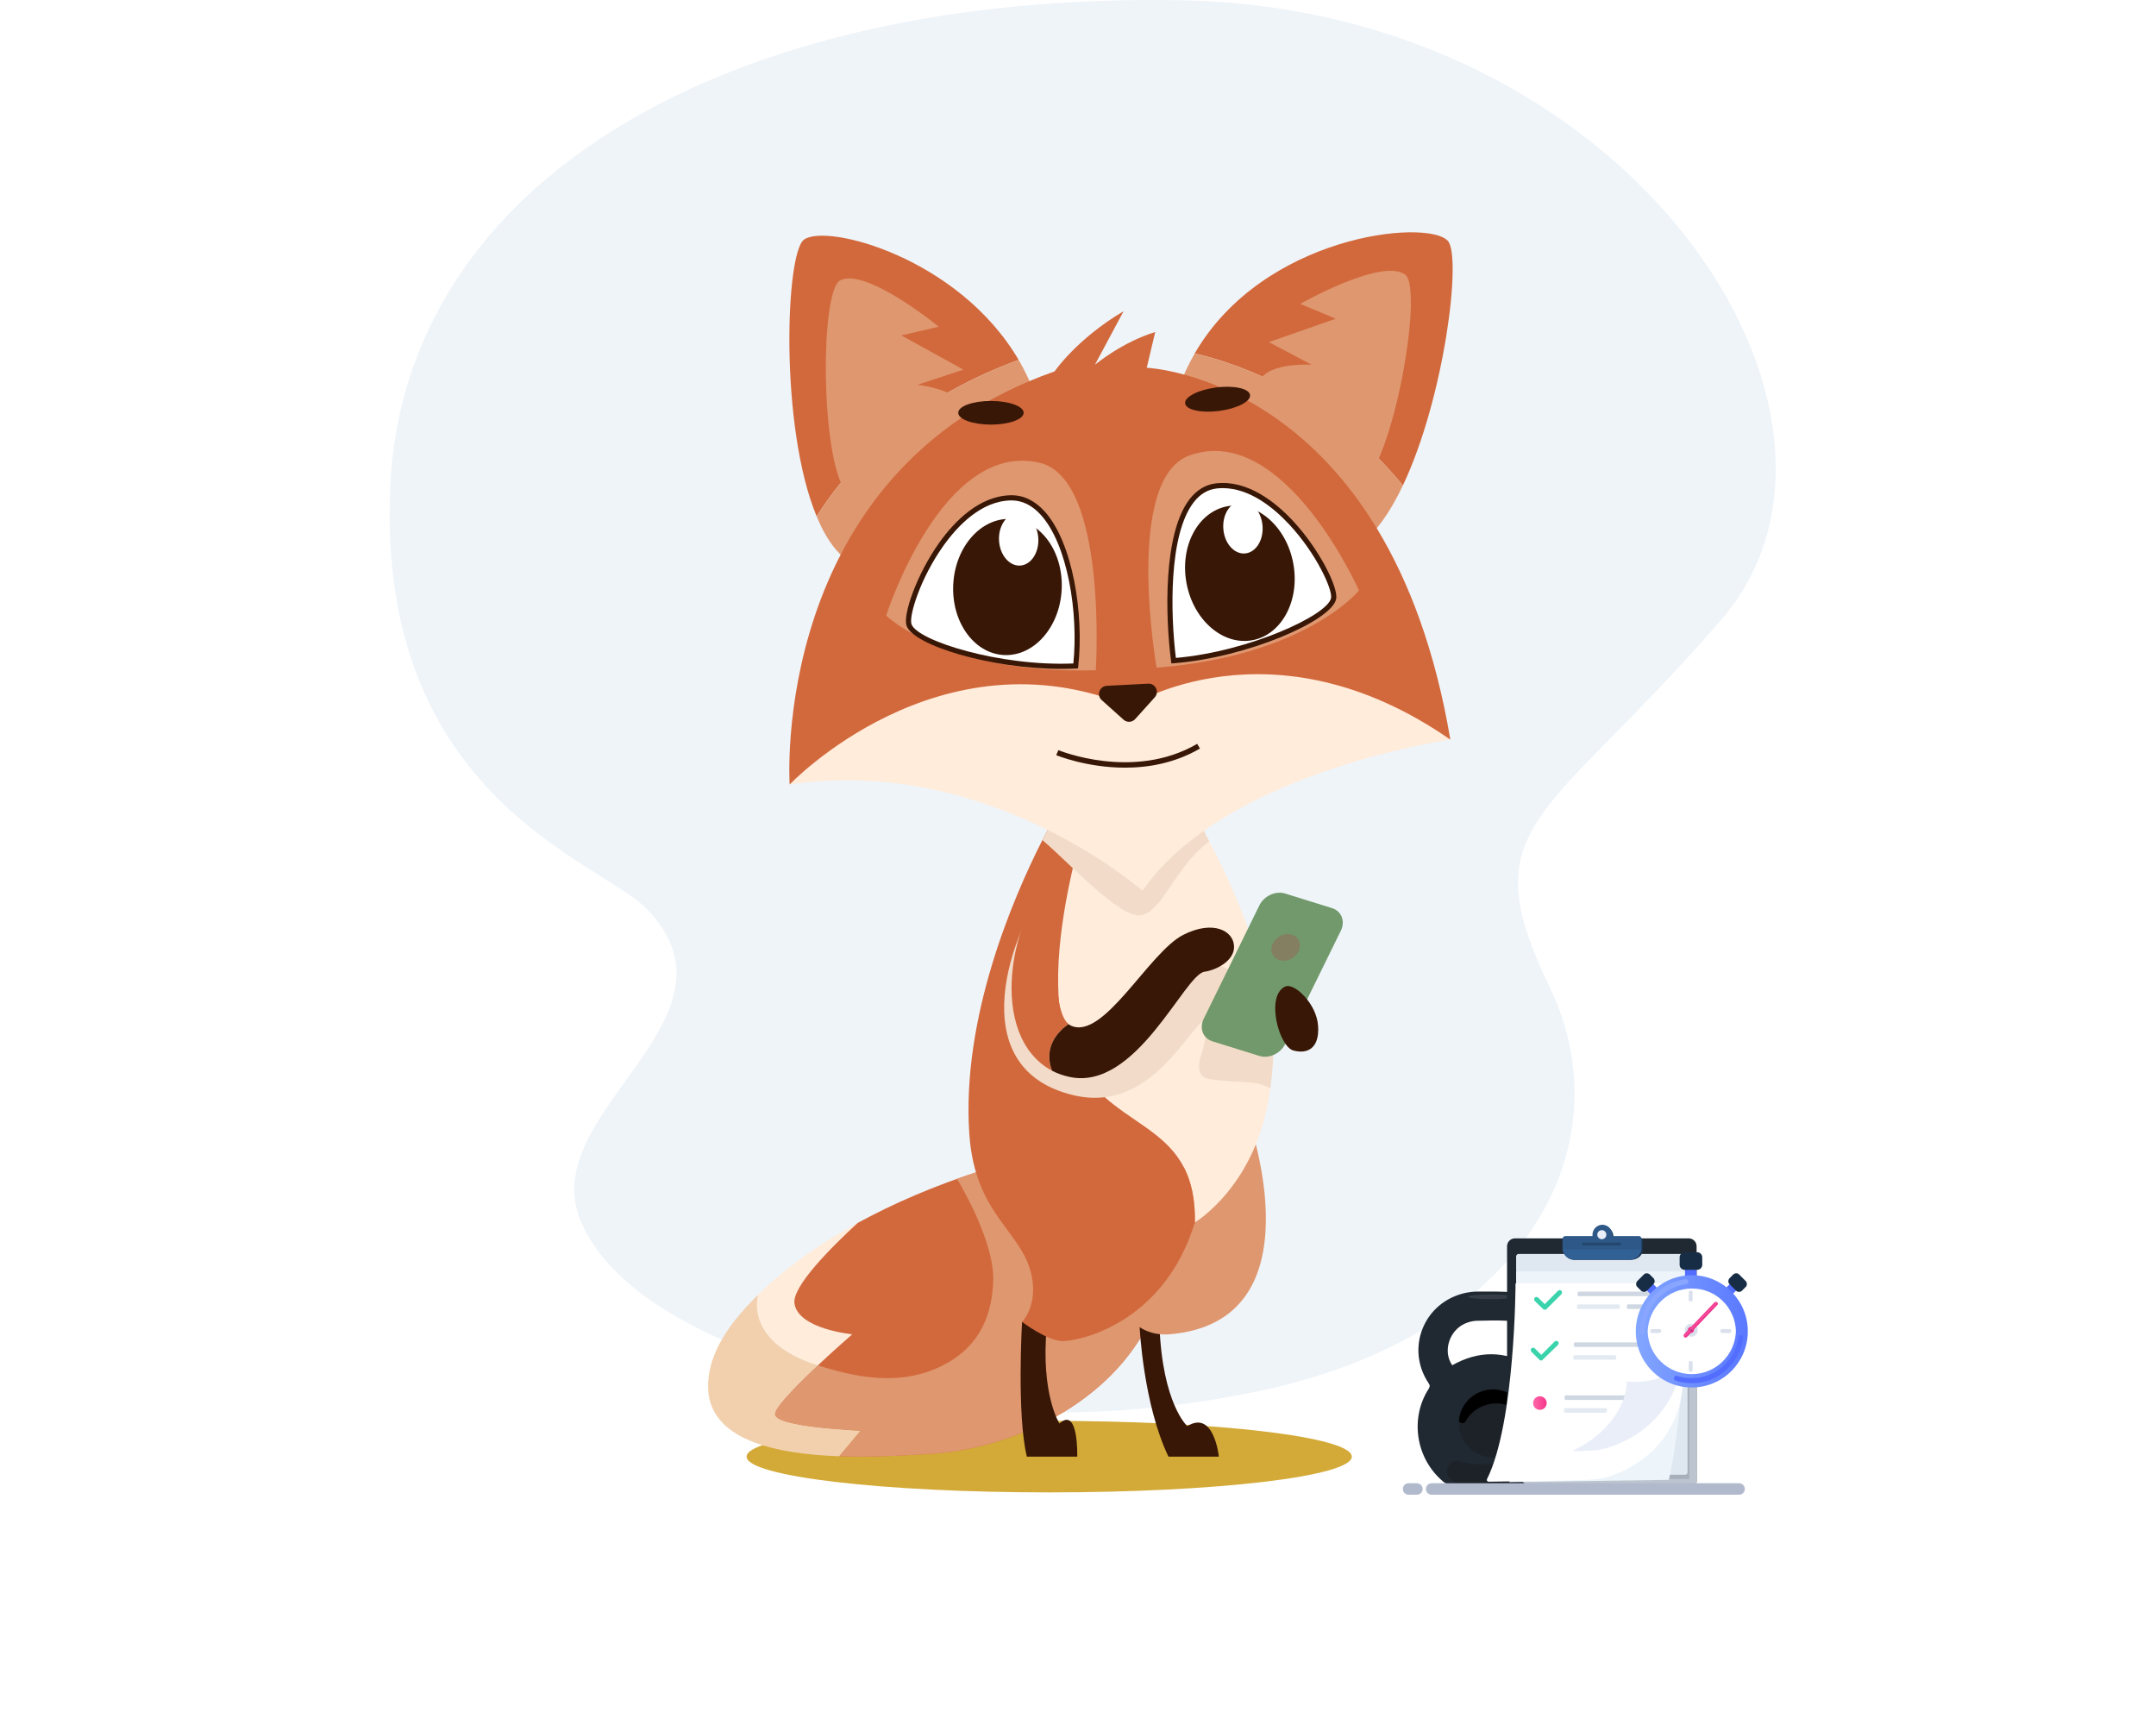 <svg width="375" height="300" viewBox="0 0 375 300" fill="none" xmlns="http://www.w3.org/2000/svg">
<path d="M212.805 243.084C212.805 243.084 184.242 248.843 158.252 243.084C142.356 239.562 108.883 231.211 100.977 212.284C93.072 193.356 131.119 177.208 112.429 158.006C104.365 149.753 65.67 138.805 67.847 85.069C70.023 31.333 126.723 -1.413 205.518 0.047C284.313 1.507 329.787 72.783 299.31 107.883C268.833 142.984 255.718 143.063 269.53 171.649C283.341 200.235 264.168 234.903 212.805 243.084Z" fill="#EFF4F9"/>
<path d="M182.489 259.547C211.557 259.547 235.121 256.762 235.121 253.327C235.121 249.891 211.557 247.106 182.489 247.106C153.421 247.106 129.857 249.891 129.857 253.327C129.857 256.762 153.421 259.547 182.489 259.547Z" fill="#D3AA37"/>
<path d="M148.236 232.049C148.236 232.049 145.352 234.542 142.253 237.456C135.675 235.416 131.592 231.661 131.665 226.794C131.674 226.264 131.734 225.729 131.848 225.189C136.165 220.894 142.006 216.604 149.174 212.684C144.477 217.011 137.744 223.771 138.183 226.698C138.852 231.171 148.236 232.049 148.236 232.049Z" fill="#FFECDB"/>
<path d="M200.35 229.017C193.301 244.303 175.815 252.042 161.625 252.865C157.976 253.075 152.081 253.478 145.979 253.263L149.7 248.812C149.7 248.812 134.558 248.268 134.787 245.885C135.016 243.498 148.235 232.049 148.235 232.049C148.235 232.049 138.852 231.171 138.183 226.703C137.744 223.775 144.473 217.015 149.174 212.689C161.56 205.919 177.907 200.262 197.214 197.636C197.21 197.636 210.269 207.529 200.35 229.017Z" fill="#D2693C"/>
<path d="M131.844 225.193C131.729 225.733 131.67 226.268 131.661 226.799C131.587 231.665 135.675 235.42 142.248 237.46C138.724 240.772 134.906 244.618 134.787 245.885C134.558 248.273 149.7 248.813 149.7 248.813L145.979 253.263C134.819 252.869 123.028 250.413 123.156 240.941C123.215 236.481 125.458 231.409 131.844 225.193Z" fill="#F2D0AD"/>
<path d="M200.35 229.017C193.301 244.303 175.815 252.042 161.625 252.865C157.976 253.075 152.081 253.478 145.979 253.263L149.7 248.812C149.7 248.812 134.558 248.268 134.787 245.885C134.91 244.614 138.723 240.767 142.248 237.46C148.057 239.267 156.301 241.385 163.987 237.46C170.94 233.911 172.546 228.02 172.752 222.806C173.036 215.694 166.454 205.018 166.454 205.018C175.549 201.766 185.867 199.182 197.201 197.636C197.21 197.636 210.269 207.529 200.35 229.017Z" fill="#DF976F"/>
<path d="M198.226 230.801C198.226 230.801 198.835 244.184 203.234 253.327H212C212 253.327 211.166 245.121 206.511 248.026C206.511 248.026 202.19 244.184 201.668 230.54L198.226 230.801Z" fill="#381706"/>
<path d="M217.149 194.649C217.149 194.649 229.81 229.9 203.371 232.054C200.18 232.315 198.221 230.801 198.221 230.801C198.221 230.801 204.621 222.737 196.551 209.944L217.149 194.649Z" fill="#DF976F"/>
<path d="M220.953 189.234C218.875 206.07 207.83 212.588 207.83 212.588C208.104 193.817 192.042 197.453 185.853 181.911C182.589 173.692 184.274 161.064 186.595 150.983C187.638 146.46 188.801 142.458 189.703 139.585H206.575C207.944 141.895 209.198 144.141 210.343 146.318C213.89 153.069 216.431 159.207 218.156 164.783C221.214 174.625 221.754 182.712 220.953 189.234Z" fill="#FFECDB"/>
<path d="M177.769 229.895C177.769 229.895 176.831 246.059 178.603 253.327H187.368C187.368 253.327 187.616 244.504 184.274 247.564C184.274 247.564 180.964 242.482 182.077 230.545L177.769 229.895Z" fill="#381706"/>
<path d="M207.83 212.588C202.401 230.316 187.584 233.234 184.869 233.234C182.155 233.234 177.774 229.895 177.774 229.895C177.774 229.895 180.214 227.457 179.587 222.737C178.461 214.262 169.576 211.925 168.592 197.151C167.246 177.054 176.122 156.312 181.308 146.094C183.386 141.996 184.874 139.585 184.874 139.585H189.708C188.806 142.453 187.643 146.46 186.6 150.983C184.279 161.064 182.59 173.692 185.858 181.911C192.038 197.453 208.104 193.812 207.83 212.588Z" fill="#D2693C"/>
<path d="M210.343 146.318C204.255 150.75 202.025 159.193 198.052 159.193C195.507 159.193 190.769 154.912 186.595 150.983C184.599 149.099 182.736 147.306 181.303 146.094C183.381 141.996 184.869 139.585 184.869 139.585H206.58C207.944 141.895 209.198 144.141 210.343 146.318Z" fill="#F2DBC9"/>
<path d="M252.263 128.631C252.263 128.631 212.979 134.202 198.72 154.921C198.72 154.921 172.002 131.311 137.346 136.434C137.346 136.434 162.897 103.891 196.427 122.841C196.427 122.841 218.71 101.957 252.263 128.631Z" fill="#FFECDB"/>
<path d="M244.01 84.425C231.331 69.016 216.275 63.455 207.803 61.46C219.709 40.919 248.043 38.001 251.797 41.852C254.319 44.427 251.247 69.172 244.01 84.425Z" fill="#D2693C"/>
<path d="M244.385 47.748C247.851 50.222 241.785 83.579 236.022 84.503C230.255 85.427 218.596 71.404 218.907 67.15C219.219 62.897 228.126 63.427 228.126 63.427L220.692 59.498L232.324 55.432L226.167 52.848C226.163 52.848 240.27 44.807 244.385 47.748Z" fill="#DF976F"/>
<path d="M244.01 84.425C241.895 88.894 239.41 92.548 236.617 94.593C231.111 98.604 219.736 94.876 210.343 86.703C206.164 83.058 202.085 73.613 204.946 67.662C205.733 65.439 206.695 63.377 207.807 61.46C216.275 63.455 231.335 69.021 244.01 84.425Z" fill="#DF976F"/>
<path d="M177.179 62.599C159.725 68.98 148.817 79.17 142.042 89.804C135.588 74.276 136.614 44.016 139.841 41.674C143.791 38.802 166.779 44.825 177.179 62.599Z" fill="#D2693C"/>
<path d="M146.167 48.736C142.336 50.597 142.72 84.494 148.25 86.369C153.779 88.249 167.626 76.376 168.033 72.131C168.436 67.886 159.57 66.917 159.57 66.917L167.557 64.287L156.773 58.332L163.277 56.813C163.277 56.813 150.717 46.527 146.167 48.736Z" fill="#DF976F"/>
<path d="M173.188 92.841C162.563 99.331 150.717 101.101 145.97 96.217C144.432 94.634 143.123 92.439 142.047 89.809C148.822 79.175 159.725 68.984 177.184 62.604C179.298 66.235 180.896 70.343 181.706 74.98C183.533 81.315 177.921 89.946 173.188 92.841Z" fill="#DF976F"/>
<path d="M252.263 128.631C221.109 107.011 196.427 122.841 196.427 122.841C163.286 109.16 137.346 136.434 137.346 136.434C137.346 136.434 133.702 82.074 183.432 64.589C183.432 64.589 187.249 58.963 195.429 54.124L190.444 63.436C190.728 63.198 195.347 59.443 200.931 57.746L199.457 63.958C199.457 63.958 241.639 65.705 252.263 128.631Z" fill="#D2693C"/>
<path d="M190.595 116.566C190.595 116.566 192.728 83.287 180.841 80.487C163.877 76.49 154.136 107.052 154.136 107.052C154.136 107.052 164.504 117.338 190.595 116.566Z" fill="#DF976F"/>
<path d="M201.169 116.117C201.169 116.117 195.425 83.268 206.937 79.193C223.366 73.371 236.375 102.698 236.375 102.698C236.375 102.698 227.188 114.05 201.169 116.117Z" fill="#DF976F"/>
<path d="M192.509 119.273L199.714 118.898C200.982 118.834 201.7 120.334 200.849 121.277L197.443 125.059C196.917 125.644 196.015 125.695 195.429 125.169L191.625 121.757C190.678 120.911 191.236 119.342 192.509 119.273Z" fill="#381706"/>
<path d="M187.089 115.811C188.384 104.308 184.8 86.415 175.819 86.58C164.76 86.781 157.125 105.666 158.095 108.662C159.171 111.96 174.295 116.469 187.089 115.811Z" fill="white"/>
<path d="M184.658 102.606C184.297 109.142 179.783 114.205 174.579 113.917C169.37 113.629 165.442 108.099 165.804 101.568C166.165 95.032 170.679 89.969 175.883 90.257C181.092 90.54 185.02 96.07 184.658 102.606Z" fill="#381706"/>
<path d="M184.517 116.323C172.29 116.323 158.778 112.202 157.674 108.799C157.029 106.805 159.524 99.766 163.364 94.387C166.014 90.678 170.322 86.232 175.819 86.131C177.98 86.095 179.957 87.028 181.674 88.917C186.631 94.36 188.549 106.892 187.542 115.866L187.501 116.245L187.121 116.264C186.261 116.305 185.391 116.323 184.517 116.323ZM175.943 87.028C175.906 87.028 175.87 87.028 175.833 87.028C170.711 87.119 166.623 91.364 164.097 94.909C160.064 100.562 158.077 107.121 158.53 108.525C159.473 111.425 173.938 115.93 186.691 115.385C187.584 106.645 185.73 94.703 181.01 89.521C179.5 87.865 177.797 87.028 175.943 87.028Z" fill="#381706"/>
<path d="M178.049 71.788C178.049 72.922 175.499 73.846 172.359 73.846C169.214 73.846 166.669 72.927 166.669 71.788C166.669 70.649 169.219 69.73 172.359 69.73C175.499 69.73 178.049 70.654 178.049 71.788Z" fill="#381706"/>
<path d="M180.598 93.637C180.736 96.144 179.312 98.261 177.426 98.362C175.54 98.462 173.901 96.514 173.764 94.003C173.627 91.492 175.05 89.379 176.936 89.278C178.822 89.177 180.461 91.126 180.598 93.637Z" fill="white"/>
<path d="M204.131 114.901C202.854 105.094 202.643 85.5 211.569 84.503C222.564 83.277 232.534 100.973 231.957 104.074C231.321 107.482 216.907 113.904 204.131 114.901Z" fill="white"/>
<path d="M206.374 101.422C207.573 107.857 212.705 112.298 217.831 111.342C222.958 110.386 226.139 104.399 224.94 97.964C223.741 91.528 218.61 87.087 213.483 88.043C208.356 88.999 205.17 94.986 206.374 101.422Z" fill="#381706"/>
<path d="M203.742 115.381L203.687 114.96C202.689 107.299 202.259 92.741 206.96 86.749C208.205 85.166 209.739 84.261 211.524 84.059C216.985 83.447 221.828 87.293 224.927 90.627C229.413 95.453 232.786 102.099 232.402 104.157C231.697 107.921 216.976 114.347 204.168 115.349L203.742 115.381ZM212.677 84.892C212.329 84.892 211.977 84.91 211.62 84.951C210.087 85.125 208.754 85.912 207.665 87.302C203.229 92.951 203.582 106.796 204.525 114.42C217.227 113.314 230.96 106.988 231.518 103.997C231.788 102.547 228.982 96.308 224.267 91.24C221.512 88.276 217.346 84.892 212.677 84.892Z" fill="#381706"/>
<path d="M206.136 70.16C206.283 71.285 208.928 71.87 212.046 71.468C215.163 71.061 217.571 69.821 217.424 68.696C217.278 67.571 214.632 66.985 211.515 67.388C208.397 67.795 205.99 69.034 206.136 70.16Z" fill="#381706"/>
<path d="M212.778 91.977C212.966 94.483 214.65 96.4 216.531 96.253C218.417 96.111 219.791 93.966 219.598 91.46C219.411 88.953 217.726 87.037 215.845 87.183C213.959 87.325 212.586 89.47 212.778 91.977Z" fill="white"/>
<path d="M195.681 133.507C188.993 133.507 183.798 131.366 183.715 131.33L184.086 130.456C184.214 130.511 197.137 135.826 208.232 129.363L208.713 130.182C204.355 132.716 199.746 133.507 195.681 133.507Z" fill="#381706"/>
<path d="M215.053 174.68C215.73 174.044 216.183 173.281 216.179 172.402C216.151 169.635 212.091 165.976 206.854 168.647C200.881 171.694 192.582 184.669 186.897 182.09C186.736 182.017 186.59 181.93 186.466 181.811C182.841 178.852 182.768 163.365 182.768 163.365V152.936C175.957 161.329 166.857 185.799 186.746 190.478C200.826 193.79 206.992 177.47 210.526 176.734C209.967 179.437 209.326 182.277 208.846 183.746C208.141 185.891 208.653 187.432 210.384 187.674C216.211 188.507 217.991 187.766 220.77 189.175C220.839 189.193 220.894 189.216 220.953 189.234C222.921 174.667 218.651 176.629 215.053 174.68Z" fill="#F2DBC9"/>
<path d="M182.974 186.211C181.399 181.985 184.155 179.286 185.853 178.101C182.228 175.142 184.448 157.318 184.448 157.318L184.562 149.808C175.087 159.55 171.86 180.215 182.974 186.211Z" fill="#D2693C"/>
<path d="M214.646 164.659C214.618 161.892 211.029 159.921 205.793 162.592C199.819 165.638 191.973 180.96 186.288 178.38C186.128 178.307 185.982 178.22 185.858 178.101C184.155 179.286 181.404 181.985 182.979 186.211C183.853 186.677 184.856 187.03 185.986 187.281C197.622 189.856 205.985 169.484 209.505 168.995C211.515 168.716 214.669 167.124 214.646 164.659Z" fill="#381706"/>
<path d="M219.049 183.64L210.901 181.106C209.239 180.59 208.553 178.829 209.363 177.178L219.049 157.455C219.859 155.8 221.869 154.88 223.53 155.397L231.678 157.931C233.34 158.448 234.026 160.209 233.216 161.864L223.53 181.587C222.715 183.238 220.71 184.157 219.049 183.64Z" fill="#72996B"/>
<path d="M225.842 165.464C225.242 166.69 223.759 167.371 222.528 166.987C221.301 166.607 220.788 165.304 221.392 164.078C221.992 162.852 223.475 162.171 224.707 162.555C225.933 162.939 226.441 164.243 225.842 165.464Z" fill="#847F60"/>
<path d="M223.553 171.566C220.075 173.148 222.441 181.994 224.945 182.689C227.449 183.384 229.536 182.273 229.257 178.381C228.978 174.488 225.082 170.87 223.553 171.566Z" fill="#381706"/>
<path d="M270.215 241.558C270.03 241.238 269.937 241.009 270.215 240.689C271.834 238.4 272.342 235.836 271.926 233.089C271.279 228.877 267.44 225.123 263.185 224.757C261.196 224.573 259.115 224.619 257.08 224.619C256.34 224.619 255.6 224.711 254.906 224.848C247.691 226.405 244.407 234.463 248.477 240.551C248.755 240.918 248.709 241.192 248.477 241.558C245.194 246.686 246.257 253.645 250.975 257.63C251.576 258.133 252.177 258.361 252.917 258.313C255.045 258.313 257.218 258.313 259.346 258.313C261.519 258.313 263.647 258.313 265.821 258.313C266.422 258.313 267.024 258.177 267.486 257.809C272.388 253.828 273.545 246.869 270.215 241.558ZM266.376 237.255C266.329 237.301 266.283 237.392 266.191 237.484C261.659 234.875 257.126 234.875 252.593 237.438C250.928 235.058 252.039 231.441 254.767 230.205C255.369 229.93 256.062 229.747 256.709 229.701C258.56 229.655 260.41 229.609 262.26 229.701C265.913 229.976 268.133 234.142 266.376 237.255Z" fill="#202832"/>
<path d="M265.729 247.556C265.729 248.288 265.59 249.021 265.312 249.662C264.434 251.905 262.26 253.462 259.716 253.462C258.282 253.462 256.987 252.958 255.97 252.134C254.628 251.036 253.75 249.387 253.75 247.51C253.75 247.327 253.75 247.19 253.75 247.007C253.981 243.939 256.571 241.558 259.716 241.558C260.456 241.558 261.196 241.696 261.844 241.97C264.156 242.886 265.729 245.038 265.729 247.556Z" fill="#1D2228"/>
<path d="M263.231 244.901C260.41 243.115 256.432 244.351 254.952 247.144C254.675 247.693 253.935 247.556 253.75 247.098C253.981 244.031 256.571 241.65 259.716 241.65C260.456 241.65 261.196 241.787 261.844 242.062C262.768 242.474 263.555 243.161 264.11 243.985C264.572 244.534 263.832 245.267 263.231 244.901Z" fill="black"/>
<path d="M272.111 249.616C272.25 247.876 269.937 247.144 268.92 248.563C266.422 252.226 262.259 254.652 257.589 254.652C256.294 254.652 255.091 254.469 253.888 254.149C252.224 253.645 250.928 255.703 252.131 256.942C252.362 257.17 252.593 257.446 252.871 257.63C253.426 258.085 253.981 258.313 254.674 258.269C256.617 258.269 258.56 258.269 260.502 258.269C262.445 258.269 264.434 258.269 266.422 258.269C266.977 258.269 267.486 258.177 267.949 257.765C270.446 255.703 271.88 252.729 272.111 249.616Z" fill="#1D2228"/>
<path opacity="0.1" d="M259.392 225.946C261.614 225.946 263.416 225.762 263.416 225.534C263.416 225.307 261.614 225.123 259.392 225.123C257.17 225.123 255.369 225.307 255.369 225.534C255.369 225.762 257.17 225.946 259.392 225.946Z" fill="white"/>
<path d="M293.717 215.367C294.455 215.367 295.095 215.958 295.095 216.747V257.62C295.095 258.356 294.504 259 293.717 259H263.506C262.768 259 262.129 258.409 262.129 257.62V216.747C262.129 216.007 262.719 215.367 263.506 215.367H293.717Z" fill="#202832"/>
<path d="M295.095 219.656V257.567C295.095 258.308 294.504 258.952 293.717 258.952H266.114L263.704 256.535L291.109 218.966L293.471 218.078L295.095 219.656Z" fill="#BCC4CF"/>
<path d="M293.816 218.768H263.95V256.729C263.95 257.025 264.195 257.223 264.442 257.223H293.816V218.768Z" fill="#A6AFBA"/>
<path d="M293.569 218.522C293.569 218.275 293.373 218.078 293.126 218.078H264.146C263.9 218.078 263.704 218.275 263.704 218.522V256.042C263.704 256.289 263.9 256.482 264.146 256.482H293.077C293.324 256.482 293.52 256.289 293.52 256.042V218.522H293.569Z" fill="#DFE7F0"/>
<g filter="url(#filter0_d_0_391)">
<path d="M293.569 218.522C293.569 218.275 293.372 218.078 293.126 218.078H264.146C263.9 218.078 263.654 218.275 263.703 218.522C264.047 233.46 264.195 250.371 262.522 254.759L290.273 254.364C291.995 246.772 293.274 233.115 293.569 218.522Z" fill="#EDF4FA"/>
</g>
<g filter="url(#filter1_d_0_391)">
<path d="M293.52 218.128C293.52 218.128 293.471 220.396 292.782 234.742C292.782 234.841 292.782 234.939 292.782 235.038C291.946 249.138 279.399 252.096 277.874 252.245C277.185 252.293 275.857 252.392 273.446 252.442C270.494 252.54 265.967 252.589 258.931 252.688C258.685 252.688 258.537 252.442 258.636 252.245C263.556 242.433 263.605 218.177 263.605 218.177H293.52V218.128Z" fill="white"/>
</g>
<path d="M286.632 243.469H272.314C272.215 243.469 272.117 243.321 272.117 243.074C272.117 242.877 272.215 242.68 272.314 242.68H286.681C286.779 242.68 286.878 242.828 286.878 243.074C286.878 243.271 286.779 243.469 286.632 243.469Z" fill="#CED7E2"/>
<path d="M279.301 245.687H272.215C272.117 245.687 272.018 245.539 272.018 245.293C272.018 245.095 272.117 244.898 272.215 244.898H279.301C279.399 244.898 279.497 245.047 279.497 245.293C279.497 245.49 279.399 245.687 279.301 245.687Z" fill="#E3EAF2"/>
<path d="M288.944 225.424H274.577C274.479 225.424 274.381 225.276 274.381 225.03C274.381 224.832 274.479 224.635 274.577 224.635H288.944C289.043 224.635 289.142 224.783 289.142 225.03C289.142 225.276 289.043 225.424 288.944 225.424Z" fill="#CED7E2"/>
<path d="M288.846 227.643H283.138C283.04 227.643 282.942 227.495 282.942 227.248C282.942 227.051 283.04 226.854 283.138 226.854H288.846C288.944 226.854 289.043 227.002 289.043 227.248C289.043 227.495 288.944 227.643 288.846 227.643Z" fill="#CED7E2"/>
<path d="M281.564 227.643H274.479C274.38 227.643 274.282 227.495 274.282 227.248C274.282 227.051 274.38 226.854 274.479 226.854H281.564C281.662 226.854 281.761 227.002 281.761 227.248C281.761 227.495 281.662 227.643 281.564 227.643Z" fill="#E3EAF2"/>
<path d="M292.733 234.989C291.897 249.089 279.35 252.047 277.825 252.195C277.136 252.245 275.807 252.343 273.396 252.392C279.645 249.484 282.991 244.307 282.942 240.264C285.992 240.511 291.208 240.264 292.733 234.989Z" fill="#EAEEF9"/>
<path d="M268.673 227.791C268.574 227.791 268.476 227.741 268.377 227.643L266.95 226.262C266.803 226.114 266.803 225.819 266.95 225.67C267.098 225.523 267.393 225.523 267.541 225.67L268.673 226.804L270.985 224.488C271.133 224.339 271.428 224.339 271.576 224.488C271.723 224.635 271.723 224.931 271.576 225.079L268.968 227.692C268.869 227.741 268.771 227.791 268.673 227.791Z" fill="#3AD3AB"/>
<path d="M288.304 234.249H273.937C273.839 234.249 273.74 234.101 273.74 233.855C273.74 233.658 273.839 233.46 273.937 233.46H288.304C288.403 233.46 288.501 233.608 288.501 233.855C288.501 234.052 288.403 234.249 288.304 234.249Z" fill="#CED7E2"/>
<path d="M280.924 236.468H273.839C273.741 236.468 273.642 236.32 273.642 236.073C273.642 235.876 273.741 235.679 273.839 235.679H280.924C281.023 235.679 281.122 235.827 281.122 236.073C281.171 236.271 281.072 236.468 280.924 236.468Z" fill="#E3EAF2"/>
<path d="M268.033 236.616C267.935 236.616 267.837 236.566 267.738 236.468L266.36 235.088C266.213 234.939 266.213 234.644 266.36 234.496C266.508 234.348 266.803 234.348 266.951 234.496L268.082 235.63L270.395 233.313C270.543 233.165 270.838 233.165 270.985 233.313C271.133 233.46 271.133 233.756 270.985 233.904L268.328 236.468C268.279 236.566 268.181 236.616 268.033 236.616Z" fill="#3AD3AB"/>
<path d="M285.648 215.465C285.648 215.416 285.648 215.416 285.648 215.465L285.353 215.169C285.353 215.169 285.205 215.219 285.106 215.317H280.629C280.629 215.219 280.629 215.12 280.629 215.022C280.629 214.085 279.842 213.296 278.907 213.296C277.972 213.296 277.185 214.085 277.185 215.022C277.185 215.12 277.185 215.219 277.234 215.268H272.511C272.264 215.268 272.018 215.465 272.018 215.761V217.29C272.018 218.424 272.806 219.114 273.937 219.114H283.581C284.713 219.114 285.746 218.424 285.746 217.29V215.761C285.795 215.663 285.746 215.564 285.648 215.465Z" fill="#1C3754"/>
<path d="M285.5 215.465V216.994C285.5 217.092 285.5 217.191 285.5 217.289C285.352 218.275 284.516 219.064 283.483 219.064H273.79C272.756 219.064 271.92 218.275 271.772 217.289C271.772 217.191 271.772 217.092 271.772 216.994V215.465C271.772 215.219 271.969 214.972 272.264 214.972H276.988C276.988 214.873 276.988 214.824 276.988 214.726C276.988 213.789 277.775 213 278.71 213C279.645 213 280.432 213.789 280.432 214.726C280.432 214.824 280.432 214.873 280.432 214.972H285.156C285.303 215.022 285.5 215.219 285.5 215.465Z" fill="#2D5887"/>
<path d="M278.612 215.514C279.046 215.514 279.399 215.161 279.399 214.726C279.399 214.29 279.046 213.937 278.612 213.937C278.177 213.937 277.824 214.29 277.824 214.726C277.824 215.161 278.177 215.514 278.612 215.514Z" fill="#EAEEF9"/>
<path d="M285.451 217.29C285.303 218.275 284.467 219.064 283.433 219.064H273.79C272.756 219.064 271.92 218.275 271.772 217.29H285.451Z" fill="#316094"/>
<path opacity="0.5" d="M281.711 216.599H275.414C275.266 216.599 275.168 216.501 275.168 216.353C275.168 216.205 275.266 216.106 275.414 216.106H281.711C281.859 216.106 281.958 216.205 281.958 216.353C281.958 216.501 281.859 216.599 281.711 216.599Z" fill="#1C3754"/>
<path d="M267.836 245.194C268.488 245.194 269.017 244.664 269.017 244.011C269.017 243.358 268.488 242.828 267.836 242.828C267.184 242.828 266.655 243.358 266.655 244.011C266.655 244.664 267.184 245.194 267.836 245.194Z" fill="url(#paint0_linear_0_391)"/>
<path d="M295.094 220.543H293.077V221.874H295.094V220.543Z" fill="#526DFF"/>
<path d="M287.428 223.191L286.315 224.307L287.115 225.108L288.229 223.993L287.428 223.191Z" fill="#526DFF"/>
<path d="M300.284 223.901L301.397 225.016L302.128 224.284L301.015 223.169L300.284 223.901Z" fill="#526DFF"/>
<path d="M294.258 241.299C299.639 241.299 304 236.929 304 231.537C304 226.146 299.639 221.776 294.258 221.776C288.878 221.776 284.516 226.146 284.516 231.537C284.516 236.929 288.878 241.299 294.258 241.299Z" fill="url(#paint1_linear_0_391)"/>
<path d="M285.697 232.08C285.451 232.08 285.254 231.883 285.254 231.636C285.254 231.587 285.254 231.538 285.254 231.489C285.254 226.903 288.649 223.058 293.176 222.466C293.422 222.417 293.619 222.614 293.668 222.861C293.717 223.107 293.52 223.304 293.274 223.354C289.19 223.847 286.091 227.396 286.091 231.489C286.091 231.538 286.091 231.587 286.091 231.587C286.091 231.883 285.894 232.08 285.697 232.08Z" fill="#88A6FF"/>
<path d="M294.307 240.56C293.323 240.56 292.388 240.412 291.454 240.116C291.207 240.018 291.109 239.82 291.158 239.574C291.257 239.327 291.454 239.229 291.699 239.278C292.536 239.574 293.373 239.672 294.258 239.672C298.342 239.672 301.835 236.616 302.377 232.524C302.426 232.277 302.622 232.129 302.869 232.179C303.115 232.228 303.262 232.425 303.213 232.671C302.918 234.841 301.884 236.813 300.212 238.292C298.637 239.771 296.472 240.56 294.307 240.56Z" fill="#526DFF"/>
<path d="M301.934 231.537C301.786 235.679 298.391 238.982 294.258 238.982C290.076 238.982 286.681 235.679 286.582 231.537C286.73 227.396 290.125 224.093 294.258 224.093C298.44 224.044 301.835 227.396 301.934 231.537Z" fill="white"/>
<path d="M300.802 231.833H299.572C299.375 231.833 299.228 231.686 299.228 231.489C299.228 231.291 299.375 231.143 299.572 231.143H300.802C300.999 231.143 301.147 231.291 301.147 231.489C301.147 231.686 300.999 231.833 300.802 231.833Z" fill="#DAE1ED"/>
<path d="M288.6 231.833H287.37C287.173 231.833 287.025 231.686 287.025 231.489C287.025 231.291 287.173 231.143 287.37 231.143H288.6C288.797 231.143 288.944 231.291 288.944 231.489C288.944 231.686 288.797 231.833 288.6 231.833Z" fill="#DAE1ED"/>
<path d="M294.062 238.588C293.865 238.588 293.717 238.44 293.717 238.243V237.01C293.717 236.813 293.865 236.665 294.062 236.665C294.259 236.665 294.406 236.813 294.406 237.01V238.243C294.406 238.44 294.259 238.588 294.062 238.588Z" fill="#DAE1ED"/>
<path d="M294.062 226.361C293.865 226.361 293.717 226.213 293.717 226.016V224.783C293.717 224.586 293.865 224.438 294.062 224.438C294.259 224.438 294.406 224.586 294.406 224.783V226.016C294.406 226.213 294.259 226.361 294.062 226.361Z" fill="#DAE1ED"/>
<path d="M294.16 232.474C294.785 232.474 295.291 231.967 295.291 231.34C295.291 230.714 294.785 230.206 294.16 230.206C293.535 230.206 293.028 230.714 293.028 231.34C293.028 231.967 293.535 232.474 294.16 232.474Z" fill="#DAE1ED"/>
<path d="M298.687 226.509C298.539 226.361 298.342 226.41 298.194 226.509L294.16 230.749H294.111C293.815 230.749 293.569 230.995 293.569 231.291C293.569 231.34 293.569 231.34 293.569 231.34L292.93 232.031C292.782 232.179 292.831 232.376 292.93 232.524C292.979 232.573 293.077 232.623 293.176 232.623C293.274 232.623 293.373 232.573 293.422 232.524L294.061 231.833H294.111C294.406 231.833 294.651 231.587 294.651 231.291C294.651 231.242 294.651 231.242 294.651 231.193L298.687 226.953C298.834 226.854 298.834 226.657 298.687 226.509Z" fill="#EB358A"/>
<path d="M298.588 226.657L293.127 232.376C293.077 232.376 293.077 232.376 293.028 232.376C292.979 232.327 292.979 232.228 293.077 232.129L298.342 226.607C298.391 226.509 298.539 226.509 298.588 226.607C298.588 226.607 298.588 226.607 298.588 226.657Z" fill="#FF4FA2"/>
<path d="M296.079 218.67V219.952C296.079 220.445 295.685 220.839 295.193 220.839H293.028C292.536 220.839 292.143 220.445 292.143 219.952V218.67C292.143 218.177 292.536 217.782 293.028 217.782H295.193C295.685 217.782 296.079 218.177 296.079 218.67Z" fill="#172D45"/>
<path d="M287.616 223.304L286.435 224.488C286.189 224.734 285.746 224.734 285.451 224.488L284.762 223.797C284.516 223.551 284.516 223.107 284.762 222.811L285.943 221.628C286.189 221.381 286.632 221.381 286.927 221.628L287.616 222.318C287.862 222.614 287.862 223.058 287.616 223.304Z" fill="#172D45"/>
<path d="M300.802 223.304L301.983 224.488C302.229 224.734 302.672 224.734 302.967 224.488L303.656 223.797C303.902 223.551 303.902 223.107 303.656 222.811L302.475 221.628C302.229 221.381 301.786 221.381 301.491 221.628L300.802 222.318C300.556 222.614 300.556 223.058 300.802 223.304Z" fill="#172D45"/>
<path d="M294.16 231.439C294.214 231.439 294.258 231.395 294.258 231.34C294.258 231.286 294.214 231.242 294.16 231.242C294.105 231.242 294.062 231.286 294.062 231.34C294.062 231.395 294.105 231.439 294.16 231.439Z" fill="#1C3754"/>
<path d="M249.013 258.952H302.481" stroke="#B1B9CC" stroke-width="2" stroke-miterlimit="10" stroke-linecap="round" stroke-linejoin="round"/>
<path d="M245 258.952H246.436" stroke="#B1B9CC" stroke-width="2" stroke-miterlimit="10" stroke-linecap="round" stroke-linejoin="round"/>
<defs>
<filter id="filter0_d_0_391" x="259.522" y="218.078" width="37.047" height="42.681" filterUnits="userSpaceOnUse" color-interpolation-filters="sRGB">
<feFlood flood-opacity="0" result="BackgroundImageFix"/>
<feColorMatrix in="SourceAlpha" type="matrix" values="0 0 0 0 0 0 0 0 0 0 0 0 0 0 0 0 0 0 127 0" result="hardAlpha"/>
<feOffset dy="3"/>
<feGaussianBlur stdDeviation="1.5"/>
<feColorMatrix type="matrix" values="0 0 0 0 0.398 0 0 0 0 0.477 0 0 0 0 0.575 0 0 0 0.18 0"/>
<feBlend mode="normal" in2="BackgroundImageFix" result="effect1_dropShadow_0_391"/>
<feBlend mode="normal" in="SourceGraphic" in2="effect1_dropShadow_0_391" result="shape"/>
</filter>
<filter id="filter1_d_0_391" x="254.605" y="218.128" width="42.916" height="43.56" filterUnits="userSpaceOnUse" color-interpolation-filters="sRGB">
<feFlood flood-opacity="0" result="BackgroundImageFix"/>
<feColorMatrix in="SourceAlpha" type="matrix" values="0 0 0 0 0 0 0 0 0 0 0 0 0 0 0 0 0 0 127 0" result="hardAlpha"/>
<feOffset dy="5"/>
<feGaussianBlur stdDeviation="2"/>
<feColorMatrix type="matrix" values="0 0 0 0 0.398 0 0 0 0 0.477 0 0 0 0 0.575 0 0 0 0.18 0"/>
<feBlend mode="normal" in2="BackgroundImageFix" result="effect1_dropShadow_0_391"/>
<feBlend mode="normal" in="SourceGraphic" in2="effect1_dropShadow_0_391" result="shape"/>
</filter>
<linearGradient id="paint0_linear_0_391" x1="266.66" y1="243.994" x2="269.038" y2="243.994" gradientUnits="userSpaceOnUse">
<stop stop-color="#FF66A9"/>
<stop offset="1" stop-color="#F53689"/>
</linearGradient>
<linearGradient id="paint1_linear_0_391" x1="284.495" y1="231.522" x2="304.027" y2="231.522" gradientUnits="userSpaceOnUse">
<stop stop-color="#83A6FF"/>
<stop offset="1" stop-color="#5A78FF"/>
</linearGradient>
</defs>
</svg>
